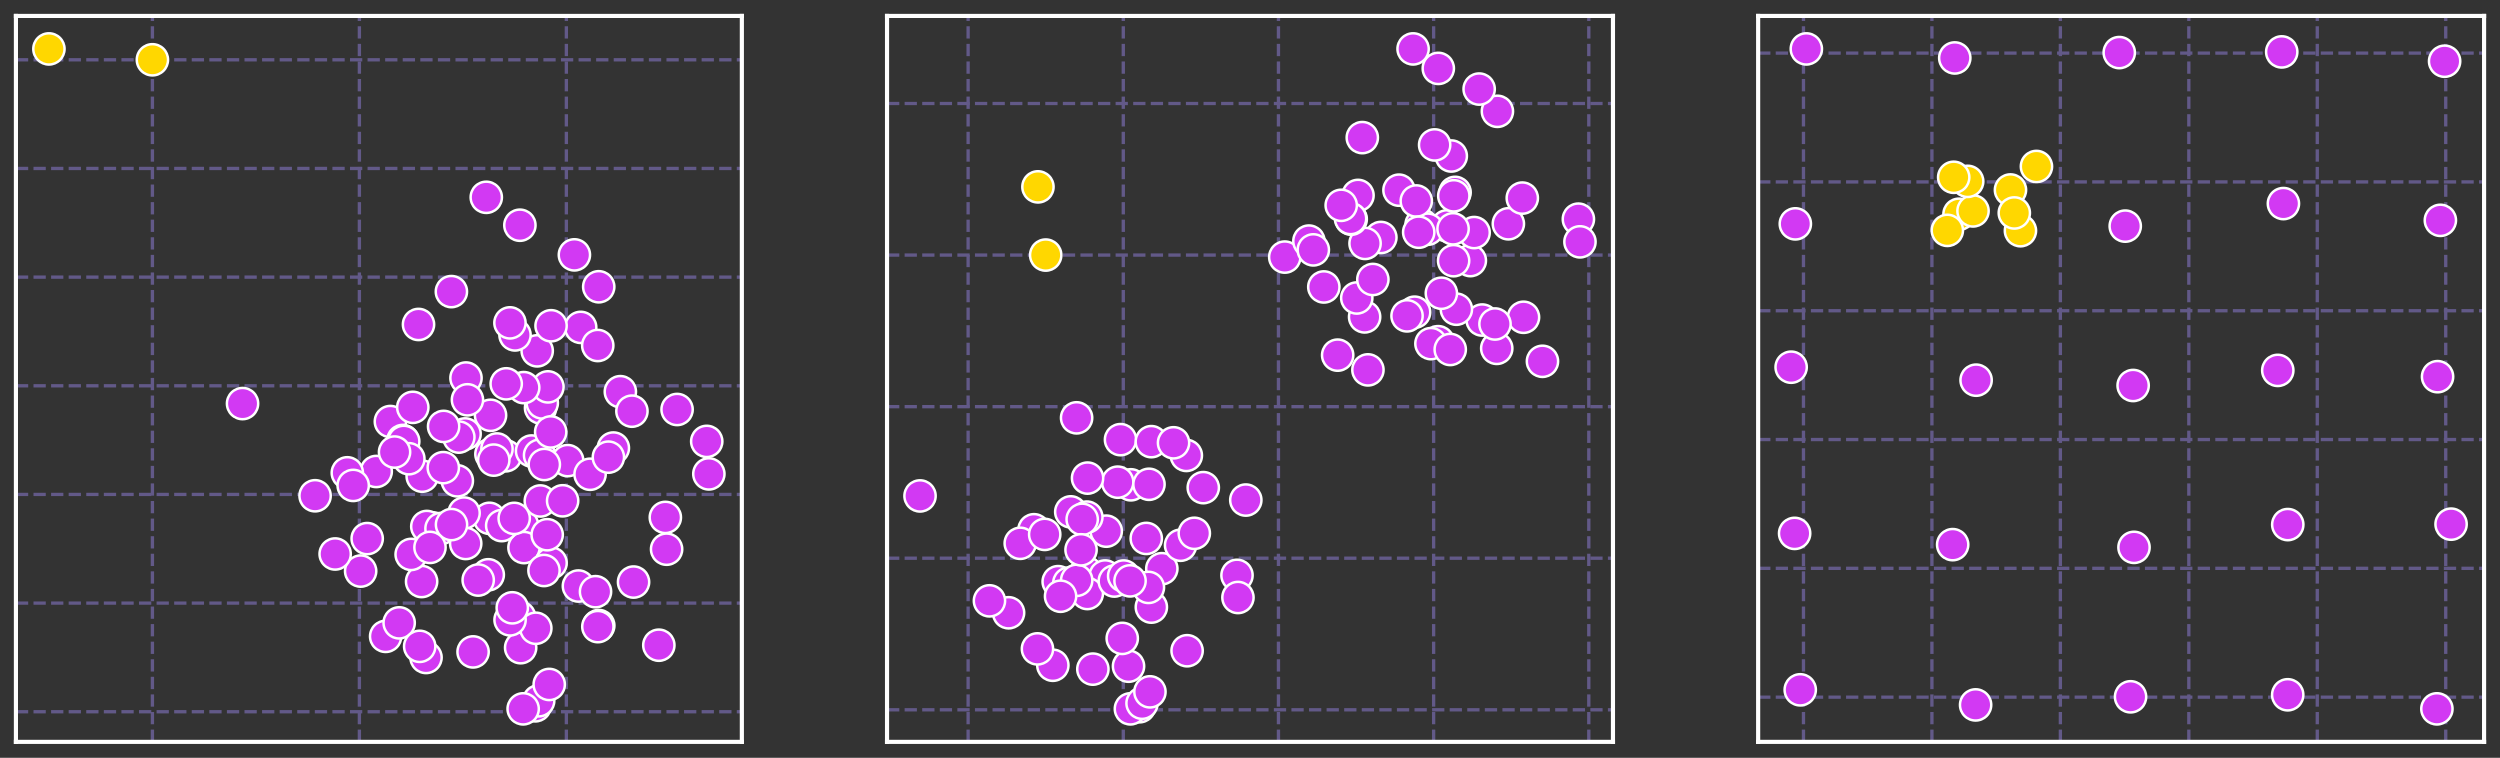 <?xml version="1.0" encoding="utf-8" standalone="no"?>
<!DOCTYPE svg PUBLIC "-//W3C//DTD SVG 1.1//EN"
  "http://www.w3.org/Graphics/SVG/1.1/DTD/svg11.dtd">
<svg xmlns:xlink="http://www.w3.org/1999/xlink" width="1130.4pt" height="342.635pt" viewBox="0 0 1130.4 342.635" xmlns="http://www.w3.org/2000/svg" version="1.1">
 <rect x="0" y="0" width="1130.4" height="342.635" fill="#333333" stroke="none"/>
 <defs>
  <style type="text/css">*{stroke-linejoin: round; stroke-linecap: butt}</style>
 </defs>
 <g id="figure_1">
  <g id="patch_1">
   <path d="M 0 342.635 
L 1130.4 342.635 
L 1130.4 0 
L 0 0 
L 0 342.635 
z
" style="fill: none"/>
  </g>
  <g id="axes_1">
   <g id="patch_2">
    <path d="M 7.2 335.435 
L 335.435 335.435 
L 335.435 7.2 
L 7.2 7.2 
L 7.2 335.435 
z
" style="fill: none"/>
   </g>
   <g id="matplotlib.axis_1">
    <g id="xtick_1">
     <g id="line2d_1">
      <path d="M 68.912 335.435 
L 68.912 7.2 
" clip-path="url(#p2fbf30e577)" style="fill: none; stroke-dasharray: 5.55,2.4; stroke-dashoffset: 0; stroke: #625988; stroke-width: 1.5"/>
     </g>
    </g>
    <g id="xtick_2">
     <g id="line2d_2">
      <path d="M 162.498 335.435 
L 162.498 7.2 
" clip-path="url(#p2fbf30e577)" style="fill: none; stroke-dasharray: 5.55,2.4; stroke-dashoffset: 0; stroke: #625988; stroke-width: 1.5"/>
     </g>
    </g>
    <g id="xtick_3">
     <g id="line2d_3">
      <path d="M 256.083 335.435 
L 256.083 7.2 
" clip-path="url(#p2fbf30e577)" style="fill: none; stroke-dasharray: 5.55,2.4; stroke-dashoffset: 0; stroke: #625988; stroke-width: 1.5"/>
     </g>
    </g>
   </g>
   <g id="matplotlib.axis_2">
    <g id="ytick_1">
     <g id="line2d_4">
      <path d="M 7.2 321.828 
L 335.435 321.828 
" clip-path="url(#p2fbf30e577)" style="fill: none; stroke-dasharray: 5.55,2.4; stroke-dashoffset: 0; stroke: #625988; stroke-width: 1.5"/>
     </g>
    </g>
    <g id="ytick_2">
     <g id="line2d_5">
      <path d="M 7.2 272.696 
L 335.435 272.696 
" clip-path="url(#p2fbf30e577)" style="fill: none; stroke-dasharray: 5.55,2.4; stroke-dashoffset: 0; stroke: #625988; stroke-width: 1.5"/>
     </g>
    </g>
    <g id="ytick_3">
     <g id="line2d_6">
      <path d="M 7.2 223.563 
L 335.435 223.563 
" clip-path="url(#p2fbf30e577)" style="fill: none; stroke-dasharray: 5.55,2.4; stroke-dashoffset: 0; stroke: #625988; stroke-width: 1.5"/>
     </g>
    </g>
    <g id="ytick_4">
     <g id="line2d_7">
      <path d="M 7.2 174.431 
L 335.435 174.431 
" clip-path="url(#p2fbf30e577)" style="fill: none; stroke-dasharray: 5.55,2.4; stroke-dashoffset: 0; stroke: #625988; stroke-width: 1.5"/>
     </g>
    </g>
    <g id="ytick_5">
     <g id="line2d_8">
      <path d="M 7.2 125.298 
L 335.435 125.298 
" clip-path="url(#p2fbf30e577)" style="fill: none; stroke-dasharray: 5.55,2.4; stroke-dashoffset: 0; stroke: #625988; stroke-width: 1.5"/>
     </g>
    </g>
    <g id="ytick_6">
     <g id="line2d_9">
      <path d="M 7.2 76.166 
L 335.435 76.166 
" clip-path="url(#p2fbf30e577)" style="fill: none; stroke-dasharray: 5.55,2.4; stroke-dashoffset: 0; stroke: #625988; stroke-width: 1.5"/>
     </g>
    </g>
    <g id="ytick_7">
     <g id="line2d_10">
      <path d="M 7.2 27.033 
L 335.435 27.033 
" clip-path="url(#p2fbf30e577)" style="fill: none; stroke-dasharray: 5.55,2.4; stroke-dashoffset: 0; stroke: #625988; stroke-width: 1.5"/>
     </g>
    </g>
   </g>
   <g id="PathCollection_1">
    <defs>
     <path id="C0_0_daa6ecd8ec" d="M 0 7.071 
C 1.875 7.071 3.674 6.326 5 5 
C 6.326 3.674 7.071 1.875 7.071 -0 
C 7.071 -1.875 6.326 -3.674 5 -5 
C 3.674 -6.326 1.875 -7.071 0 -7.071 
C -1.875 -7.071 -3.674 -6.326 -5 -5 
C -6.326 -3.674 -7.071 -1.875 -7.071 0 
C -7.071 1.875 -6.326 3.674 -5 5 
C -3.674 6.326 -1.875 7.071 0 7.071 
z
"/>
    </defs>
    <g clip-path="url(#p2fbf30e577)">
     <use xlink:href="#C0_0_daa6ecd8ec" x="244.417" y="184.448" style="fill: #d239f3; stroke: #ffffff; stroke-width: 1.131"/>
    </g>
    <g clip-path="url(#p2fbf30e577)">
     <use xlink:href="#C0_0_daa6ecd8ec" x="261.533" y="264.976" style="fill: #d239f3; stroke: #ffffff; stroke-width: 1.131"/>
    </g>
    <g clip-path="url(#p2fbf30e577)">
     <use xlink:href="#C0_0_daa6ecd8ec" x="235.416" y="292.863" style="fill: #d239f3; stroke: #ffffff; stroke-width: 1.131"/>
    </g>
    <g clip-path="url(#p2fbf30e577)">
     <use xlink:href="#C0_0_daa6ecd8ec" x="176.512" y="190.603" style="fill: #d239f3; stroke: #ffffff; stroke-width: 1.131"/>
    </g>
    <g clip-path="url(#p2fbf30e577)">
     <use xlink:href="#C0_0_daa6ecd8ec" x="221.8" y="187.781" style="fill: #d239f3; stroke: #ffffff; stroke-width: 1.131"/>
    </g>
    <g clip-path="url(#p2fbf30e577)">
     <use xlink:href="#C0_0_daa6ecd8ec" x="228.648" y="206.1" style="fill: #d239f3; stroke: #ffffff; stroke-width: 1.131"/>
    </g>
    <g clip-path="url(#p2fbf30e577)">
     <use xlink:href="#C0_0_daa6ecd8ec" x="270.722" y="129.667" style="fill: #d239f3; stroke: #ffffff; stroke-width: 1.131"/>
    </g>
    <g clip-path="url(#p2fbf30e577)">
     <use xlink:href="#C0_0_daa6ecd8ec" x="236.329" y="237.552" style="fill: #d239f3; stroke: #ffffff; stroke-width: 1.131"/>
    </g>
    <g clip-path="url(#p2fbf30e577)">
     <use xlink:href="#C0_0_daa6ecd8ec" x="174.376" y="287.739" style="fill: #d239f3; stroke: #ffffff; stroke-width: 1.131"/>
    </g>
    <g clip-path="url(#p2fbf30e577)">
     <use xlink:href="#C0_0_daa6ecd8ec" x="319.56" y="199.581" style="fill: #d239f3; stroke: #ffffff; stroke-width: 1.131"/>
    </g>
    <g clip-path="url(#p2fbf30e577)">
     <use xlink:href="#C0_0_daa6ecd8ec" x="300.837" y="233.954" style="fill: #d239f3; stroke: #ffffff; stroke-width: 1.131"/>
    </g>
    <g clip-path="url(#p2fbf30e577)">
     <use xlink:href="#C0_0_daa6ecd8ec" x="213.908" y="294.767" style="fill: #d239f3; stroke: #ffffff; stroke-width: 1.131"/>
    </g>
    <g clip-path="url(#p2fbf30e577)">
     <use xlink:href="#C0_0_daa6ecd8ec" x="306.151" y="185.155" style="fill: #d239f3; stroke: #ffffff; stroke-width: 1.131"/>
    </g>
    <g clip-path="url(#p2fbf30e577)">
     <use xlink:href="#C0_0_daa6ecd8ec" x="242.029" y="319.145" style="fill: #d239f3; stroke: #ffffff; stroke-width: 1.131"/>
    </g>
    <g clip-path="url(#p2fbf30e577)">
     <use xlink:href="#C0_0_daa6ecd8ec" x="180.488" y="281.634" style="fill: #d239f3; stroke: #ffffff; stroke-width: 1.131"/>
    </g>
    <g clip-path="url(#p2fbf30e577)">
     <use xlink:href="#C0_0_daa6ecd8ec" x="277.335" y="202.58" style="fill: #d239f3; stroke: #ffffff; stroke-width: 1.131"/>
    </g>
    <g clip-path="url(#p2fbf30e577)">
     <use xlink:href="#C0_0_daa6ecd8ec" x="236.919" y="247.598" style="fill: #d239f3; stroke: #ffffff; stroke-width: 1.131"/>
    </g>
    <g clip-path="url(#p2fbf30e577)">
     <use xlink:href="#C0_0_daa6ecd8ec" x="245.203" y="182.22" style="fill: #d239f3; stroke: #ffffff; stroke-width: 1.131"/>
    </g>
    <g clip-path="url(#p2fbf30e577)">
     <use xlink:href="#C0_0_daa6ecd8ec" x="249.178" y="254.558" style="fill: #d239f3; stroke: #ffffff; stroke-width: 1.131"/>
    </g>
    <g clip-path="url(#p2fbf30e577)">
     <use xlink:href="#C0_0_daa6ecd8ec" x="280.499" y="177.105" style="fill: #d239f3; stroke: #ffffff; stroke-width: 1.131"/>
    </g>
    <g clip-path="url(#p2fbf30e577)">
     <use xlink:href="#C0_0_daa6ecd8ec" x="242.899" y="158.638" style="fill: #d239f3; stroke: #ffffff; stroke-width: 1.131"/>
    </g>
    <g clip-path="url(#p2fbf30e577)">
     <use xlink:href="#C0_0_daa6ecd8ec" x="235.074" y="101.836" style="fill: #d239f3; stroke: #ffffff; stroke-width: 1.131"/>
    </g>
    <g clip-path="url(#p2fbf30e577)">
     <use xlink:href="#C0_0_daa6ecd8ec" x="285.732" y="185.917" style="fill: #d239f3; stroke: #ffffff; stroke-width: 1.131"/>
    </g>
    <g clip-path="url(#p2fbf30e577)">
     <use xlink:href="#C0_0_daa6ecd8ec" x="195.606" y="238.685" style="fill: #d239f3; stroke: #ffffff; stroke-width: 1.131"/>
    </g>
    <g clip-path="url(#p2fbf30e577)">
     <use xlink:href="#C0_0_daa6ecd8ec" x="221.299" y="234.365" style="fill: #d239f3; stroke: #ffffff; stroke-width: 1.131"/>
    </g>
    <g clip-path="url(#p2fbf30e577)">
     <use xlink:href="#C0_0_daa6ecd8ec" x="297.896" y="291.738" style="fill: #d239f3; stroke: #ffffff; stroke-width: 1.131"/>
    </g>
    <g clip-path="url(#p2fbf30e577)">
     <use xlink:href="#C0_0_daa6ecd8ec" x="301.41" y="248.325" style="fill: #d239f3; stroke: #ffffff; stroke-width: 1.131"/>
    </g>
    <g clip-path="url(#p2fbf30e577)">
     <use xlink:href="#C0_0_daa6ecd8ec" x="247.757" y="174.93" style="fill: #d239f3; stroke: #ffffff; stroke-width: 1.131"/>
    </g>
    <g clip-path="url(#p2fbf30e577)">
     <use xlink:href="#C0_0_daa6ecd8ec" x="240.36" y="203.93" style="fill: #d239f3; stroke: #ffffff; stroke-width: 1.131"/>
    </g>
    <g clip-path="url(#p2fbf30e577)">
     <use xlink:href="#C0_0_daa6ecd8ec" x="262.563" y="148.031" style="fill: #d239f3; stroke: #ffffff; stroke-width: 1.131"/>
    </g>
    <g clip-path="url(#p2fbf30e577)">
     <use xlink:href="#C0_0_daa6ecd8ec" x="226.845" y="237.655" style="fill: #d239f3; stroke: #ffffff; stroke-width: 1.131"/>
    </g>
    <g clip-path="url(#p2fbf30e577)">
     <use xlink:href="#C0_0_daa6ecd8ec" x="206.783" y="217.411" style="fill: #d239f3; stroke: #ffffff; stroke-width: 1.131"/>
    </g>
    <g clip-path="url(#p2fbf30e577)">
     <use xlink:href="#C0_0_daa6ecd8ec" x="234.98" y="279.018" style="fill: #d239f3; stroke: #ffffff; stroke-width: 1.131"/>
    </g>
    <g clip-path="url(#p2fbf30e577)">
     <use xlink:href="#C0_0_daa6ecd8ec" x="210.702" y="170.922" style="fill: #d239f3; stroke: #ffffff; stroke-width: 1.131"/>
    </g>
    <g clip-path="url(#p2fbf30e577)">
     <use xlink:href="#C0_0_daa6ecd8ec" x="190.633" y="262.944" style="fill: #d239f3; stroke: #ffffff; stroke-width: 1.131"/>
    </g>
    <g clip-path="url(#p2fbf30e577)">
     <use xlink:href="#C0_0_daa6ecd8ec" x="211.362" y="180.784" style="fill: #d239f3; stroke: #ffffff; stroke-width: 1.131"/>
    </g>
    <g clip-path="url(#p2fbf30e577)">
     <use xlink:href="#C0_0_daa6ecd8ec" x="192.987" y="238.054" style="fill: #d239f3; stroke: #ffffff; stroke-width: 1.131"/>
    </g>
    <g clip-path="url(#p2fbf30e577)">
     <use xlink:href="#C0_0_daa6ecd8ec" x="142.472" y="224.164" style="fill: #d239f3; stroke: #ffffff; stroke-width: 1.131"/>
    </g>
    <g clip-path="url(#p2fbf30e577)">
     <use xlink:href="#C0_0_daa6ecd8ec" x="270.745" y="282.844" style="fill: #d239f3; stroke: #ffffff; stroke-width: 1.131"/>
    </g>
    <g clip-path="url(#p2fbf30e577)">
     <use xlink:href="#C0_0_daa6ecd8ec" x="170.107" y="213.189" style="fill: #d239f3; stroke: #ffffff; stroke-width: 1.131"/>
    </g>
    <g clip-path="url(#p2fbf30e577)">
     <use xlink:href="#C0_0_daa6ecd8ec" x="199.405" y="238.96" style="fill: #d239f3; stroke: #ffffff; stroke-width: 1.131"/>
    </g>
    <g clip-path="url(#p2fbf30e577)">
     <use xlink:href="#C0_0_daa6ecd8ec" x="219.872" y="89.212" style="fill: #d239f3; stroke: #ffffff; stroke-width: 1.131"/>
    </g>
    <g clip-path="url(#p2fbf30e577)">
     <use xlink:href="#C0_0_daa6ecd8ec" x="186.648" y="184.19" style="fill: #d239f3; stroke: #ffffff; stroke-width: 1.131"/>
    </g>
    <g clip-path="url(#p2fbf30e577)">
     <use xlink:href="#C0_0_daa6ecd8ec" x="221.977" y="205.315" style="fill: #d239f3; stroke: #ffffff; stroke-width: 1.131"/>
    </g>
    <g clip-path="url(#p2fbf30e577)">
     <use xlink:href="#C0_0_daa6ecd8ec" x="249.167" y="147.294" style="fill: #d239f3; stroke: #ffffff; stroke-width: 1.131"/>
    </g>
    <g clip-path="url(#p2fbf30e577)">
     <use xlink:href="#C0_0_daa6ecd8ec" x="209.834" y="231.983" style="fill: #d239f3; stroke: #ffffff; stroke-width: 1.131"/>
    </g>
    <g clip-path="url(#p2fbf30e577)">
     <use xlink:href="#C0_0_daa6ecd8ec" x="243.977" y="205.839" style="fill: #d239f3; stroke: #ffffff; stroke-width: 1.131"/>
    </g>
    <g clip-path="url(#p2fbf30e577)">
     <use xlink:href="#C0_0_daa6ecd8ec" x="220.774" y="259.894" style="fill: #d239f3; stroke: #ffffff; stroke-width: 1.131"/>
    </g>
    <g clip-path="url(#p2fbf30e577)">
     <use xlink:href="#C0_0_daa6ecd8ec" x="270.323" y="283.337" style="fill: #d239f3; stroke: #ffffff; stroke-width: 1.131"/>
    </g>
    <g clip-path="url(#p2fbf30e577)">
     <use xlink:href="#C0_0_daa6ecd8ec" x="210.288" y="196.204" style="fill: #d239f3; stroke: #ffffff; stroke-width: 1.131"/>
    </g>
    <g clip-path="url(#p2fbf30e577)">
     <use xlink:href="#C0_0_daa6ecd8ec" x="242.274" y="284.068" style="fill: #d239f3; stroke: #ffffff; stroke-width: 1.131"/>
    </g>
    <g clip-path="url(#p2fbf30e577)">
     <use xlink:href="#C0_0_daa6ecd8ec" x="210.571" y="245.744" style="fill: #d239f3; stroke: #ffffff; stroke-width: 1.131"/>
    </g>
    <g clip-path="url(#p2fbf30e577)">
     <use xlink:href="#C0_0_daa6ecd8ec" x="232.864" y="151.445" style="fill: #d239f3; stroke: #ffffff; stroke-width: 1.131"/>
    </g>
    <g clip-path="url(#p2fbf30e577)">
     <use xlink:href="#C0_0_daa6ecd8ec" x="207.467" y="197.643" style="fill: #d239f3; stroke: #ffffff; stroke-width: 1.131"/>
    </g>
    <g clip-path="url(#p2fbf30e577)">
     <use xlink:href="#C0_0_daa6ecd8ec" x="320.516" y="214.284" style="fill: #d239f3; stroke: #ffffff; stroke-width: 1.131"/>
    </g>
    <g clip-path="url(#p2fbf30e577)">
     <use xlink:href="#C0_0_daa6ecd8ec" x="286.47" y="263.183" style="fill: #d239f3; stroke: #ffffff; stroke-width: 1.131"/>
    </g>
    <g clip-path="url(#p2fbf30e577)">
     <use xlink:href="#C0_0_daa6ecd8ec" x="248.998" y="195.308" style="fill: #d239f3; stroke: #ffffff; stroke-width: 1.131"/>
    </g>
    <g clip-path="url(#p2fbf30e577)">
     <use xlink:href="#C0_0_daa6ecd8ec" x="109.671" y="182.479" style="fill: #d239f3; stroke: #ffffff; stroke-width: 1.131"/>
    </g>
    <g clip-path="url(#p2fbf30e577)">
     <use xlink:href="#C0_0_daa6ecd8ec" x="190.898" y="215.308" style="fill: #d239f3; stroke: #ffffff; stroke-width: 1.131"/>
    </g>
    <g clip-path="url(#p2fbf30e577)">
     <use xlink:href="#C0_0_daa6ecd8ec" x="244.307" y="226.519" style="fill: #d239f3; stroke: #ffffff; stroke-width: 1.131"/>
    </g>
    <g clip-path="url(#p2fbf30e577)">
     <use xlink:href="#C0_0_daa6ecd8ec" x="245.97" y="257.959" style="fill: #d239f3; stroke: #ffffff; stroke-width: 1.131"/>
    </g>
    <g clip-path="url(#p2fbf30e577)">
     <use xlink:href="#C0_0_daa6ecd8ec" x="243.578" y="316.866" style="fill: #d239f3; stroke: #ffffff; stroke-width: 1.131"/>
    </g>
    <g clip-path="url(#p2fbf30e577)">
     <use xlink:href="#C0_0_daa6ecd8ec" x="192.632" y="297.289" style="fill: #d239f3; stroke: #ffffff; stroke-width: 1.131"/>
    </g>
    <g clip-path="url(#p2fbf30e577)">
     <use xlink:href="#C0_0_daa6ecd8ec" x="224.709" y="203.009" style="fill: #d239f3; stroke: #ffffff; stroke-width: 1.131"/>
    </g>
    <g clip-path="url(#p2fbf30e577)">
     <use xlink:href="#C0_0_daa6ecd8ec" x="232.495" y="234.387" style="fill: #d239f3; stroke: #ffffff; stroke-width: 1.131"/>
    </g>
    <g clip-path="url(#p2fbf30e577)">
     <use xlink:href="#C0_0_daa6ecd8ec" x="189.234" y="146.709" style="fill: #d239f3; stroke: #ffffff; stroke-width: 1.131"/>
    </g>
    <g clip-path="url(#p2fbf30e577)">
     <use xlink:href="#C0_0_daa6ecd8ec" x="157.038" y="213.79" style="fill: #d239f3; stroke: #ffffff; stroke-width: 1.131"/>
    </g>
    <g clip-path="url(#p2fbf30e577)">
     <use xlink:href="#C0_0_daa6ecd8ec" x="163.072" y="258.229" style="fill: #d239f3; stroke: #ffffff; stroke-width: 1.131"/>
    </g>
    <g clip-path="url(#p2fbf30e577)">
     <use xlink:href="#C0_0_daa6ecd8ec" x="259.717" y="115.239" style="fill: #d239f3; stroke: #ffffff; stroke-width: 1.131"/>
    </g>
    <g clip-path="url(#p2fbf30e577)">
     <use xlink:href="#C0_0_daa6ecd8ec" x="256.679" y="208.27" style="fill: #d239f3; stroke: #ffffff; stroke-width: 1.131"/>
    </g>
    <g clip-path="url(#p2fbf30e577)">
     <use xlink:href="#C0_0_daa6ecd8ec" x="230.632" y="280.281" style="fill: #d239f3; stroke: #ffffff; stroke-width: 1.131"/>
    </g>
    <g clip-path="url(#p2fbf30e577)">
     <use xlink:href="#C0_0_daa6ecd8ec" x="182.146" y="199.156" style="fill: #d239f3; stroke: #ffffff; stroke-width: 1.131"/>
    </g>
    <g clip-path="url(#p2fbf30e577)">
     <use xlink:href="#C0_0_daa6ecd8ec" x="216.22" y="262.279" style="fill: #d239f3; stroke: #ffffff; stroke-width: 1.131"/>
    </g>
    <g clip-path="url(#p2fbf30e577)">
     <use xlink:href="#C0_0_daa6ecd8ec" x="185.906" y="250.685" style="fill: #d239f3; stroke: #ffffff; stroke-width: 1.131"/>
    </g>
    <g clip-path="url(#p2fbf30e577)">
     <use xlink:href="#C0_0_daa6ecd8ec" x="270.276" y="156.226" style="fill: #d239f3; stroke: #ffffff; stroke-width: 1.131"/>
    </g>
    <g clip-path="url(#p2fbf30e577)">
     <use xlink:href="#C0_0_daa6ecd8ec" x="182.548" y="199.592" style="fill: #d239f3; stroke: #ffffff; stroke-width: 1.131"/>
    </g>
    <g clip-path="url(#p2fbf30e577)">
     <use xlink:href="#C0_0_daa6ecd8ec" x="204.101" y="131.854" style="fill: #d239f3; stroke: #ffffff; stroke-width: 1.131"/>
    </g>
    <g clip-path="url(#p2fbf30e577)">
     <use xlink:href="#C0_0_daa6ecd8ec" x="200.436" y="211.45" style="fill: #d239f3; stroke: #ffffff; stroke-width: 1.131"/>
    </g>
    <g clip-path="url(#p2fbf30e577)">
     <use xlink:href="#C0_0_daa6ecd8ec" x="204.151" y="237.193" style="fill: #d239f3; stroke: #ffffff; stroke-width: 1.131"/>
    </g>
    <g clip-path="url(#p2fbf30e577)">
     <use xlink:href="#C0_0_daa6ecd8ec" x="231.624" y="274.829" style="fill: #d239f3; stroke: #ffffff; stroke-width: 1.131"/>
    </g>
    <g clip-path="url(#p2fbf30e577)">
     <use xlink:href="#C0_0_daa6ecd8ec" x="184.863" y="207.421" style="fill: #d239f3; stroke: #ffffff; stroke-width: 1.131"/>
    </g>
    <g clip-path="url(#p2fbf30e577)">
     <use xlink:href="#C0_0_daa6ecd8ec" x="159.696" y="219.493" style="fill: #d239f3; stroke: #ffffff; stroke-width: 1.131"/>
    </g>
    <g clip-path="url(#p2fbf30e577)">
     <use xlink:href="#C0_0_daa6ecd8ec" x="266.811" y="214.441" style="fill: #d239f3; stroke: #ffffff; stroke-width: 1.131"/>
    </g>
    <g clip-path="url(#p2fbf30e577)">
     <use xlink:href="#C0_0_daa6ecd8ec" x="236.799" y="175.269" style="fill: #d239f3; stroke: #ffffff; stroke-width: 1.131"/>
    </g>
    <g clip-path="url(#p2fbf30e577)">
     <use xlink:href="#C0_0_daa6ecd8ec" x="230.58" y="145.986" style="fill: #d239f3; stroke: #ffffff; stroke-width: 1.131"/>
    </g>
    <g clip-path="url(#p2fbf30e577)">
     <use xlink:href="#C0_0_daa6ecd8ec" x="223.255" y="208.045" style="fill: #d239f3; stroke: #ffffff; stroke-width: 1.131"/>
    </g>
    <g clip-path="url(#p2fbf30e577)">
     <use xlink:href="#C0_0_daa6ecd8ec" x="151.543" y="250.488" style="fill: #d239f3; stroke: #ffffff; stroke-width: 1.131"/>
    </g>
    <g clip-path="url(#p2fbf30e577)">
     <use xlink:href="#C0_0_daa6ecd8ec" x="269.27" y="267.542" style="fill: #d239f3; stroke: #ffffff; stroke-width: 1.131"/>
    </g>
    <g clip-path="url(#p2fbf30e577)">
     <use xlink:href="#C0_0_daa6ecd8ec" x="178.398" y="204.402" style="fill: #d239f3; stroke: #ffffff; stroke-width: 1.131"/>
    </g>
    <g clip-path="url(#p2fbf30e577)">
     <use xlink:href="#C0_0_daa6ecd8ec" x="248.335" y="309.484" style="fill: #d239f3; stroke: #ffffff; stroke-width: 1.131"/>
    </g>
    <g clip-path="url(#p2fbf30e577)">
     <use xlink:href="#C0_0_daa6ecd8ec" x="247.421" y="241.781" style="fill: #d239f3; stroke: #ffffff; stroke-width: 1.131"/>
    </g>
    <g clip-path="url(#p2fbf30e577)">
     <use xlink:href="#C0_0_daa6ecd8ec" x="166.027" y="243.529" style="fill: #d239f3; stroke: #ffffff; stroke-width: 1.131"/>
    </g>
    <g clip-path="url(#p2fbf30e577)">
     <use xlink:href="#C0_0_daa6ecd8ec" x="200.581" y="192.808" style="fill: #d239f3; stroke: #ffffff; stroke-width: 1.131"/>
    </g>
    <g clip-path="url(#p2fbf30e577)">
     <use xlink:href="#C0_0_daa6ecd8ec" x="194.425" y="247.514" style="fill: #d239f3; stroke: #ffffff; stroke-width: 1.131"/>
    </g>
    <g clip-path="url(#p2fbf30e577)">
     <use xlink:href="#C0_0_daa6ecd8ec" x="254.4" y="226.439" style="fill: #d239f3; stroke: #ffffff; stroke-width: 1.131"/>
    </g>
    <g clip-path="url(#p2fbf30e577)">
     <use xlink:href="#C0_0_daa6ecd8ec" x="236.55" y="320.516" style="fill: #d239f3; stroke: #ffffff; stroke-width: 1.131"/>
    </g>
    <g clip-path="url(#p2fbf30e577)">
     <use xlink:href="#C0_0_daa6ecd8ec" x="246.112" y="210.035" style="fill: #d239f3; stroke: #ffffff; stroke-width: 1.131"/>
    </g>
    <g clip-path="url(#p2fbf30e577)">
     <use xlink:href="#C0_0_daa6ecd8ec" x="275.09" y="206.709" style="fill: #d239f3; stroke: #ffffff; stroke-width: 1.131"/>
    </g>
    <g clip-path="url(#p2fbf30e577)">
     <use xlink:href="#C0_0_daa6ecd8ec" x="189.767" y="292.251" style="fill: #d239f3; stroke: #ffffff; stroke-width: 1.131"/>
    </g>
    <g clip-path="url(#p2fbf30e577)">
     <use xlink:href="#C0_0_daa6ecd8ec" x="228.886" y="173.555" style="fill: #d239f3; stroke: #ffffff; stroke-width: 1.131"/>
    </g>
    <g clip-path="url(#p2fbf30e577)">
     <use xlink:href="#C0_0_daa6ecd8ec" x="68.912" y="27.033" style="fill: #ffd700; stroke: #ffffff; stroke-width: 1.131"/>
    </g>
    <g clip-path="url(#p2fbf30e577)">
     <use xlink:href="#C0_0_daa6ecd8ec" x="22.12" y="22.12" style="fill: #ffd700; stroke: #ffffff; stroke-width: 1.131"/>
    </g>
   </g>
   <g id="patch_3">
    <path d="M 7.2 335.435 
L 7.2 7.2 
" style="fill: none; stroke: #ffffff; stroke-width: 1.875; stroke-linejoin: miter; stroke-linecap: square"/>
   </g>
   <g id="patch_4">
    <path d="M 335.435 335.435 
L 335.435 7.2 
" style="fill: none; stroke: #ffffff; stroke-width: 1.875; stroke-linejoin: miter; stroke-linecap: square"/>
   </g>
   <g id="patch_5">
    <path d="M 7.2 335.435 
L 335.435 335.435 
" style="fill: none; stroke: #ffffff; stroke-width: 1.875; stroke-linejoin: miter; stroke-linecap: square"/>
   </g>
   <g id="patch_6">
    <path d="M 7.2 7.2 
L 335.435 7.2 
" style="fill: none; stroke: #ffffff; stroke-width: 1.875; stroke-linejoin: miter; stroke-linecap: square"/>
   </g>
  </g>
  <g id="axes_2">
   <g id="patch_7">
    <path d="M 401.082 335.435 
L 729.318 335.435 
L 729.318 7.2 
L 401.082 7.2 
L 401.082 335.435 
z
" style="fill: none"/>
   </g>
   <g id="matplotlib.axis_3">
    <g id="xtick_4">
     <g id="line2d_11">
      <path d="M 437.743 335.435 
L 437.743 7.2 
" clip-path="url(#p8fb6a21b14)" style="fill: none; stroke-dasharray: 5.55,2.4; stroke-dashoffset: 0; stroke: #625988; stroke-width: 1.5"/>
     </g>
    </g>
    <g id="xtick_5">
     <g id="line2d_12">
      <path d="M 507.905 335.435 
L 507.905 7.2 
" clip-path="url(#p8fb6a21b14)" style="fill: none; stroke-dasharray: 5.55,2.4; stroke-dashoffset: 0; stroke: #625988; stroke-width: 1.5"/>
     </g>
    </g>
    <g id="xtick_6">
     <g id="line2d_13">
      <path d="M 578.067 335.435 
L 578.067 7.2 
" clip-path="url(#p8fb6a21b14)" style="fill: none; stroke-dasharray: 5.55,2.4; stroke-dashoffset: 0; stroke: #625988; stroke-width: 1.5"/>
     </g>
    </g>
    <g id="xtick_7">
     <g id="line2d_14">
      <path d="M 648.229 335.435 
L 648.229 7.2 
" clip-path="url(#p8fb6a21b14)" style="fill: none; stroke-dasharray: 5.55,2.4; stroke-dashoffset: 0; stroke: #625988; stroke-width: 1.5"/>
     </g>
    </g>
    <g id="xtick_8">
     <g id="line2d_15">
      <path d="M 718.391 335.435 
L 718.391 7.2 
" clip-path="url(#p8fb6a21b14)" style="fill: none; stroke-dasharray: 5.55,2.4; stroke-dashoffset: 0; stroke: #625988; stroke-width: 1.5"/>
     </g>
    </g>
   </g>
   <g id="matplotlib.axis_4">
    <g id="ytick_8">
     <g id="line2d_16">
      <path d="M 401.082 320.941 
L 729.318 320.941 
" clip-path="url(#p8fb6a21b14)" style="fill: none; stroke-dasharray: 5.55,2.4; stroke-dashoffset: 0; stroke: #625988; stroke-width: 1.5"/>
     </g>
    </g>
    <g id="ytick_9">
     <g id="line2d_17">
      <path d="M 401.082 252.406 
L 729.318 252.406 
" clip-path="url(#p8fb6a21b14)" style="fill: none; stroke-dasharray: 5.55,2.4; stroke-dashoffset: 0; stroke: #625988; stroke-width: 1.5"/>
     </g>
    </g>
    <g id="ytick_10">
     <g id="line2d_18">
      <path d="M 401.082 183.87 
L 729.318 183.87 
" clip-path="url(#p8fb6a21b14)" style="fill: none; stroke-dasharray: 5.55,2.4; stroke-dashoffset: 0; stroke: #625988; stroke-width: 1.5"/>
     </g>
    </g>
    <g id="ytick_11">
     <g id="line2d_19">
      <path d="M 401.082 115.334 
L 729.318 115.334 
" clip-path="url(#p8fb6a21b14)" style="fill: none; stroke-dasharray: 5.55,2.4; stroke-dashoffset: 0; stroke: #625988; stroke-width: 1.5"/>
     </g>
    </g>
    <g id="ytick_12">
     <g id="line2d_20">
      <path d="M 401.082 46.798 
L 729.318 46.798 
" clip-path="url(#p8fb6a21b14)" style="fill: none; stroke-dasharray: 5.55,2.4; stroke-dashoffset: 0; stroke: #625988; stroke-width: 1.5"/>
     </g>
    </g>
   </g>
   <g id="PathCollection_2">
    <defs>
     <path id="C1_0_0e2a8e32e3" d="M 0 7.071 
C 1.875 7.071 3.674 6.326 5 5 
C 6.326 3.674 7.071 1.875 7.071 -0 
C 7.071 -1.875 6.326 -3.674 5 -5 
C 3.674 -6.326 1.875 -7.071 0 -7.071 
C -1.875 -7.071 -3.674 -6.326 -5 -5 
C -6.326 -3.674 -7.071 -1.875 -7.071 0 
C -7.071 1.875 -6.326 3.674 -5 5 
C -3.674 6.326 -1.875 7.071 0 7.071 
z
"/>
    </defs>
    <g clip-path="url(#p8fb6a21b14)">
     <use xlink:href="#C1_0_0e2a8e32e3" x="664.83" y="117.83" style="fill: #d239f3; stroke: #ffffff; stroke-width: 1.131"/>
    </g>
    <g clip-path="url(#p8fb6a21b14)">
     <use xlink:href="#C1_0_0e2a8e32e3" x="478.465" y="263.002" style="fill: #d239f3; stroke: #ffffff; stroke-width: 1.131"/>
    </g>
    <g clip-path="url(#p8fb6a21b14)">
     <use xlink:href="#C1_0_0e2a8e32e3" x="580.917" y="116.243" style="fill: #d239f3; stroke: #ffffff; stroke-width: 1.131"/>
    </g>
    <g clip-path="url(#p8fb6a21b14)">
     <use xlink:href="#C1_0_0e2a8e32e3" x="491.095" y="258.768" style="fill: #d239f3; stroke: #ffffff; stroke-width: 1.131"/>
    </g>
    <g clip-path="url(#p8fb6a21b14)">
     <use xlink:href="#C1_0_0e2a8e32e3" x="614.036" y="88.362" style="fill: #d239f3; stroke: #ffffff; stroke-width: 1.131"/>
    </g>
    <g clip-path="url(#p8fb6a21b14)">
     <use xlink:href="#C1_0_0e2a8e32e3" x="536.761" y="294.241" style="fill: #d239f3; stroke: #ffffff; stroke-width: 1.131"/>
    </g>
    <g clip-path="url(#p8fb6a21b14)">
     <use xlink:href="#C1_0_0e2a8e32e3" x="657.264" y="117.885" style="fill: #d239f3; stroke: #ffffff; stroke-width: 1.131"/>
    </g>
    <g clip-path="url(#p8fb6a21b14)">
     <use xlink:href="#C1_0_0e2a8e32e3" x="624.373" y="107.375" style="fill: #d239f3; stroke: #ffffff; stroke-width: 1.131"/>
    </g>
    <g clip-path="url(#p8fb6a21b14)">
     <use xlink:href="#C1_0_0e2a8e32e3" x="559.321" y="260.143" style="fill: #d239f3; stroke: #ffffff; stroke-width: 1.131"/>
    </g>
    <g clip-path="url(#p8fb6a21b14)">
     <use xlink:href="#C1_0_0e2a8e32e3" x="476.051" y="300.802" style="fill: #d239f3; stroke: #ffffff; stroke-width: 1.131"/>
    </g>
    <g clip-path="url(#p8fb6a21b14)">
     <use xlink:href="#C1_0_0e2a8e32e3" x="499.691" y="260.429" style="fill: #d239f3; stroke: #ffffff; stroke-width: 1.131"/>
    </g>
    <g clip-path="url(#p8fb6a21b14)">
     <use xlink:href="#C1_0_0e2a8e32e3" x="657.935" y="86.988" style="fill: #d239f3; stroke: #ffffff; stroke-width: 1.131"/>
    </g>
    <g clip-path="url(#p8fb6a21b14)">
     <use xlink:href="#C1_0_0e2a8e32e3" x="483.277" y="263.634" style="fill: #d239f3; stroke: #ffffff; stroke-width: 1.131"/>
    </g>
    <g clip-path="url(#p8fb6a21b14)">
     <use xlink:href="#C1_0_0e2a8e32e3" x="617.222" y="110.066" style="fill: #d239f3; stroke: #ffffff; stroke-width: 1.131"/>
    </g>
    <g clip-path="url(#p8fb6a21b14)">
     <use xlink:href="#C1_0_0e2a8e32e3" x="639.62" y="141.163" style="fill: #d239f3; stroke: #ffffff; stroke-width: 1.131"/>
    </g>
    <g clip-path="url(#p8fb6a21b14)">
     <use xlink:href="#C1_0_0e2a8e32e3" x="682.025" y="101.189" style="fill: #d239f3; stroke: #ffffff; stroke-width: 1.131"/>
    </g>
    <g clip-path="url(#p8fb6a21b14)">
     <use xlink:href="#C1_0_0e2a8e32e3" x="484.158" y="231.445" style="fill: #d239f3; stroke: #ffffff; stroke-width: 1.131"/>
    </g>
    <g clip-path="url(#p8fb6a21b14)">
     <use xlink:href="#C1_0_0e2a8e32e3" x="676.768" y="157.513" style="fill: #d239f3; stroke: #ffffff; stroke-width: 1.131"/>
    </g>
    <g clip-path="url(#p8fb6a21b14)">
     <use xlink:href="#C1_0_0e2a8e32e3" x="617.024" y="143.29" style="fill: #d239f3; stroke: #ffffff; stroke-width: 1.131"/>
    </g>
    <g clip-path="url(#p8fb6a21b14)">
     <use xlink:href="#C1_0_0e2a8e32e3" x="642.571" y="101.488" style="fill: #d239f3; stroke: #ffffff; stroke-width: 1.131"/>
    </g>
    <g clip-path="url(#p8fb6a21b14)">
     <use xlink:href="#C1_0_0e2a8e32e3" x="500.199" y="240.168" style="fill: #d239f3; stroke: #ffffff; stroke-width: 1.131"/>
    </g>
    <g clip-path="url(#p8fb6a21b14)">
     <use xlink:href="#C1_0_0e2a8e32e3" x="615.975" y="62.221" style="fill: #d239f3; stroke: #ffffff; stroke-width: 1.131"/>
    </g>
    <g clip-path="url(#p8fb6a21b14)">
     <use xlink:href="#C1_0_0e2a8e32e3" x="650.271" y="154.501" style="fill: #d239f3; stroke: #ffffff; stroke-width: 1.131"/>
    </g>
    <g clip-path="url(#p8fb6a21b14)">
     <use xlink:href="#C1_0_0e2a8e32e3" x="613.48" y="134.74" style="fill: #d239f3; stroke: #ffffff; stroke-width: 1.131"/>
    </g>
    <g clip-path="url(#p8fb6a21b14)">
     <use xlink:href="#C1_0_0e2a8e32e3" x="677.067" y="50.335" style="fill: #d239f3; stroke: #ffffff; stroke-width: 1.131"/>
    </g>
    <g clip-path="url(#p8fb6a21b14)">
     <use xlink:href="#C1_0_0e2a8e32e3" x="525.33" y="257.144" style="fill: #d239f3; stroke: #ffffff; stroke-width: 1.131"/>
    </g>
    <g clip-path="url(#p8fb6a21b14)">
     <use xlink:href="#C1_0_0e2a8e32e3" x="511.311" y="219.212" style="fill: #d239f3; stroke: #ffffff; stroke-width: 1.131"/>
    </g>
    <g clip-path="url(#p8fb6a21b14)">
     <use xlink:href="#C1_0_0e2a8e32e3" x="510.274" y="301.229" style="fill: #d239f3; stroke: #ffffff; stroke-width: 1.131"/>
    </g>
    <g clip-path="url(#p8fb6a21b14)">
     <use xlink:href="#C1_0_0e2a8e32e3" x="632.565" y="85.987" style="fill: #d239f3; stroke: #ffffff; stroke-width: 1.131"/>
    </g>
    <g clip-path="url(#p8fb6a21b14)">
     <use xlink:href="#C1_0_0e2a8e32e3" x="456.037" y="277.073" style="fill: #d239f3; stroke: #ffffff; stroke-width: 1.131"/>
    </g>
    <g clip-path="url(#p8fb6a21b14)">
     <use xlink:href="#C1_0_0e2a8e32e3" x="610.962" y="99.105" style="fill: #d239f3; stroke: #ffffff; stroke-width: 1.131"/>
    </g>
    <g clip-path="url(#p8fb6a21b14)">
     <use xlink:href="#C1_0_0e2a8e32e3" x="533.811" y="246.533" style="fill: #d239f3; stroke: #ffffff; stroke-width: 1.131"/>
    </g>
    <g clip-path="url(#p8fb6a21b14)">
     <use xlink:href="#C1_0_0e2a8e32e3" x="505.379" y="218.017" style="fill: #d239f3; stroke: #ffffff; stroke-width: 1.131"/>
    </g>
    <g clip-path="url(#p8fb6a21b14)">
     <use xlink:href="#C1_0_0e2a8e32e3" x="670.178" y="144.707" style="fill: #d239f3; stroke: #ffffff; stroke-width: 1.131"/>
    </g>
    <g clip-path="url(#p8fb6a21b14)">
     <use xlink:href="#C1_0_0e2a8e32e3" x="544.074" y="220.493" style="fill: #d239f3; stroke: #ffffff; stroke-width: 1.131"/>
    </g>
    <g clip-path="url(#p8fb6a21b14)">
     <use xlink:href="#C1_0_0e2a8e32e3" x="416.002" y="224.241" style="fill: #d239f3; stroke: #ffffff; stroke-width: 1.131"/>
    </g>
    <g clip-path="url(#p8fb6a21b14)">
     <use xlink:href="#C1_0_0e2a8e32e3" x="654.304" y="102.13" style="fill: #d239f3; stroke: #ffffff; stroke-width: 1.131"/>
    </g>
    <g clip-path="url(#p8fb6a21b14)">
     <use xlink:href="#C1_0_0e2a8e32e3" x="515.232" y="319.559" style="fill: #d239f3; stroke: #ffffff; stroke-width: 1.131"/>
    </g>
    <g clip-path="url(#p8fb6a21b14)">
     <use xlink:href="#C1_0_0e2a8e32e3" x="656.208" y="70.541" style="fill: #d239f3; stroke: #ffffff; stroke-width: 1.131"/>
    </g>
    <g clip-path="url(#p8fb6a21b14)">
     <use xlink:href="#C1_0_0e2a8e32e3" x="645.524" y="103.644" style="fill: #d239f3; stroke: #ffffff; stroke-width: 1.131"/>
    </g>
    <g clip-path="url(#p8fb6a21b14)">
     <use xlink:href="#C1_0_0e2a8e32e3" x="658.51" y="139.814" style="fill: #d239f3; stroke: #ffffff; stroke-width: 1.131"/>
    </g>
    <g clip-path="url(#p8fb6a21b14)">
     <use xlink:href="#C1_0_0e2a8e32e3" x="511.124" y="320.516" style="fill: #d239f3; stroke: #ffffff; stroke-width: 1.131"/>
    </g>
    <g clip-path="url(#p8fb6a21b14)">
     <use xlink:href="#C1_0_0e2a8e32e3" x="520.592" y="274.513" style="fill: #d239f3; stroke: #ffffff; stroke-width: 1.131"/>
    </g>
    <g clip-path="url(#p8fb6a21b14)">
     <use xlink:href="#C1_0_0e2a8e32e3" x="519.526" y="218.976" style="fill: #d239f3; stroke: #ffffff; stroke-width: 1.131"/>
    </g>
    <g clip-path="url(#p8fb6a21b14)">
     <use xlink:href="#C1_0_0e2a8e32e3" x="657.346" y="88.543" style="fill: #d239f3; stroke: #ffffff; stroke-width: 1.131"/>
    </g>
    <g clip-path="url(#p8fb6a21b14)">
     <use xlink:href="#C1_0_0e2a8e32e3" x="688.873" y="143.457" style="fill: #d239f3; stroke: #ffffff; stroke-width: 1.131"/>
    </g>
    <g clip-path="url(#p8fb6a21b14)">
     <use xlink:href="#C1_0_0e2a8e32e3" x="647.011" y="155.382" style="fill: #d239f3; stroke: #ffffff; stroke-width: 1.131"/>
    </g>
    <g clip-path="url(#p8fb6a21b14)">
     <use xlink:href="#C1_0_0e2a8e32e3" x="563.305" y="226.107" style="fill: #d239f3; stroke: #ffffff; stroke-width: 1.131"/>
    </g>
    <g clip-path="url(#p8fb6a21b14)">
     <use xlink:href="#C1_0_0e2a8e32e3" x="640.389" y="90.867" style="fill: #d239f3; stroke: #ffffff; stroke-width: 1.131"/>
    </g>
    <g clip-path="url(#p8fb6a21b14)">
     <use xlink:href="#C1_0_0e2a8e32e3" x="491.436" y="233.813" style="fill: #d239f3; stroke: #ffffff; stroke-width: 1.131"/>
    </g>
    <g clip-path="url(#p8fb6a21b14)">
     <use xlink:href="#C1_0_0e2a8e32e3" x="675.979" y="146.497" style="fill: #d239f3; stroke: #ffffff; stroke-width: 1.131"/>
    </g>
    <g clip-path="url(#p8fb6a21b14)">
     <use xlink:href="#C1_0_0e2a8e32e3" x="540.018" y="241.14" style="fill: #d239f3; stroke: #ffffff; stroke-width: 1.131"/>
    </g>
    <g clip-path="url(#p8fb6a21b14)">
     <use xlink:href="#C1_0_0e2a8e32e3" x="713.682" y="99.097" style="fill: #d239f3; stroke: #ffffff; stroke-width: 1.131"/>
    </g>
    <g clip-path="url(#p8fb6a21b14)">
     <use xlink:href="#C1_0_0e2a8e32e3" x="655.739" y="158.023" style="fill: #d239f3; stroke: #ffffff; stroke-width: 1.131"/>
    </g>
    <g clip-path="url(#p8fb6a21b14)">
     <use xlink:href="#C1_0_0e2a8e32e3" x="506.648" y="198.789" style="fill: #d239f3; stroke: #ffffff; stroke-width: 1.131"/>
    </g>
    <g clip-path="url(#p8fb6a21b14)">
     <use xlink:href="#C1_0_0e2a8e32e3" x="618.522" y="167.245" style="fill: #d239f3; stroke: #ffffff; stroke-width: 1.131"/>
    </g>
    <g clip-path="url(#p8fb6a21b14)">
     <use xlink:href="#C1_0_0e2a8e32e3" x="714.398" y="109.352" style="fill: #d239f3; stroke: #ffffff; stroke-width: 1.131"/>
    </g>
    <g clip-path="url(#p8fb6a21b14)">
     <use xlink:href="#C1_0_0e2a8e32e3" x="666.539" y="105.157" style="fill: #d239f3; stroke: #ffffff; stroke-width: 1.131"/>
    </g>
    <g clip-path="url(#p8fb6a21b14)">
     <use xlink:href="#C1_0_0e2a8e32e3" x="491.648" y="268.365" style="fill: #d239f3; stroke: #ffffff; stroke-width: 1.131"/>
    </g>
    <g clip-path="url(#p8fb6a21b14)">
     <use xlink:href="#C1_0_0e2a8e32e3" x="610.661" y="98.801" style="fill: #d239f3; stroke: #ffffff; stroke-width: 1.131"/>
    </g>
    <g clip-path="url(#p8fb6a21b14)">
     <use xlink:href="#C1_0_0e2a8e32e3" x="636.206" y="142.827" style="fill: #d239f3; stroke: #ffffff; stroke-width: 1.131"/>
    </g>
    <g clip-path="url(#p8fb6a21b14)">
     <use xlink:href="#C1_0_0e2a8e32e3" x="518.293" y="243.46" style="fill: #d239f3; stroke: #ffffff; stroke-width: 1.131"/>
    </g>
    <g clip-path="url(#p8fb6a21b14)">
     <use xlink:href="#C1_0_0e2a8e32e3" x="604.835" y="160.583" style="fill: #d239f3; stroke: #ffffff; stroke-width: 1.131"/>
    </g>
    <g clip-path="url(#p8fb6a21b14)">
     <use xlink:href="#C1_0_0e2a8e32e3" x="606.437" y="92.836" style="fill: #d239f3; stroke: #ffffff; stroke-width: 1.131"/>
    </g>
    <g clip-path="url(#p8fb6a21b14)">
     <use xlink:href="#C1_0_0e2a8e32e3" x="620.752" y="126.371" style="fill: #d239f3; stroke: #ffffff; stroke-width: 1.131"/>
    </g>
    <g clip-path="url(#p8fb6a21b14)">
     <use xlink:href="#C1_0_0e2a8e32e3" x="503.848" y="262.724" style="fill: #d239f3; stroke: #ffffff; stroke-width: 1.131"/>
    </g>
    <g clip-path="url(#p8fb6a21b14)">
     <use xlink:href="#C1_0_0e2a8e32e3" x="697.44" y="163.373" style="fill: #d239f3; stroke: #ffffff; stroke-width: 1.131"/>
    </g>
    <g clip-path="url(#p8fb6a21b14)">
     <use xlink:href="#C1_0_0e2a8e32e3" x="591.837" y="109.007" style="fill: #d239f3; stroke: #ffffff; stroke-width: 1.131"/>
    </g>
    <g clip-path="url(#p8fb6a21b14)">
     <use xlink:href="#C1_0_0e2a8e32e3" x="641.481" y="105.001" style="fill: #d239f3; stroke: #ffffff; stroke-width: 1.131"/>
    </g>
    <g clip-path="url(#p8fb6a21b14)">
     <use xlink:href="#C1_0_0e2a8e32e3" x="648.685" y="65.525" style="fill: #d239f3; stroke: #ffffff; stroke-width: 1.131"/>
    </g>
    <g clip-path="url(#p8fb6a21b14)">
     <use xlink:href="#C1_0_0e2a8e32e3" x="598.576" y="129.749" style="fill: #d239f3; stroke: #ffffff; stroke-width: 1.131"/>
    </g>
    <g clip-path="url(#p8fb6a21b14)">
     <use xlink:href="#C1_0_0e2a8e32e3" x="668.816" y="40.272" style="fill: #d239f3; stroke: #ffffff; stroke-width: 1.131"/>
    </g>
    <g clip-path="url(#p8fb6a21b14)">
     <use xlink:href="#C1_0_0e2a8e32e3" x="469.094" y="293.397" style="fill: #d239f3; stroke: #ffffff; stroke-width: 1.131"/>
    </g>
    <g clip-path="url(#p8fb6a21b14)">
     <use xlink:href="#C1_0_0e2a8e32e3" x="593.83" y="112.985" style="fill: #d239f3; stroke: #ffffff; stroke-width: 1.131"/>
    </g>
    <g clip-path="url(#p8fb6a21b14)">
     <use xlink:href="#C1_0_0e2a8e32e3" x="486.834" y="262.401" style="fill: #d239f3; stroke: #ffffff; stroke-width: 1.131"/>
    </g>
    <g clip-path="url(#p8fb6a21b14)">
     <use xlink:href="#C1_0_0e2a8e32e3" x="657.016" y="103.462" style="fill: #d239f3; stroke: #ffffff; stroke-width: 1.131"/>
    </g>
    <g clip-path="url(#p8fb6a21b14)">
     <use xlink:href="#C1_0_0e2a8e32e3" x="467.527" y="239.531" style="fill: #d239f3; stroke: #ffffff; stroke-width: 1.131"/>
    </g>
    <g clip-path="url(#p8fb6a21b14)">
     <use xlink:href="#C1_0_0e2a8e32e3" x="486.797" y="188.932" style="fill: #d239f3; stroke: #ffffff; stroke-width: 1.131"/>
    </g>
    <g clip-path="url(#p8fb6a21b14)">
     <use xlink:href="#C1_0_0e2a8e32e3" x="447.393" y="271.674" style="fill: #d239f3; stroke: #ffffff; stroke-width: 1.131"/>
    </g>
    <g clip-path="url(#p8fb6a21b14)">
     <use xlink:href="#C1_0_0e2a8e32e3" x="651.725" y="132.587" style="fill: #d239f3; stroke: #ffffff; stroke-width: 1.131"/>
    </g>
    <g clip-path="url(#p8fb6a21b14)">
     <use xlink:href="#C1_0_0e2a8e32e3" x="461.311" y="245.66" style="fill: #d239f3; stroke: #ffffff; stroke-width: 1.131"/>
    </g>
    <g clip-path="url(#p8fb6a21b14)">
     <use xlink:href="#C1_0_0e2a8e32e3" x="489.321" y="234.817" style="fill: #d239f3; stroke: #ffffff; stroke-width: 1.131"/>
    </g>
    <g clip-path="url(#p8fb6a21b14)">
     <use xlink:href="#C1_0_0e2a8e32e3" x="520.583" y="199.7" style="fill: #d239f3; stroke: #ffffff; stroke-width: 1.131"/>
    </g>
    <g clip-path="url(#p8fb6a21b14)">
     <use xlink:href="#C1_0_0e2a8e32e3" x="650.342" y="30.924" style="fill: #d239f3; stroke: #ffffff; stroke-width: 1.131"/>
    </g>
    <g clip-path="url(#p8fb6a21b14)">
     <use xlink:href="#C1_0_0e2a8e32e3" x="516.393" y="317.97" style="fill: #d239f3; stroke: #ffffff; stroke-width: 1.131"/>
    </g>
    <g clip-path="url(#p8fb6a21b14)">
     <use xlink:href="#C1_0_0e2a8e32e3" x="688.32" y="89.567" style="fill: #d239f3; stroke: #ffffff; stroke-width: 1.131"/>
    </g>
    <g clip-path="url(#p8fb6a21b14)">
     <use xlink:href="#C1_0_0e2a8e32e3" x="488.808" y="248.605" style="fill: #d239f3; stroke: #ffffff; stroke-width: 1.131"/>
    </g>
    <g clip-path="url(#p8fb6a21b14)">
     <use xlink:href="#C1_0_0e2a8e32e3" x="491.746" y="216.18" style="fill: #d239f3; stroke: #ffffff; stroke-width: 1.131"/>
    </g>
    <g clip-path="url(#p8fb6a21b14)">
     <use xlink:href="#C1_0_0e2a8e32e3" x="519.96" y="312.821" style="fill: #d239f3; stroke: #ffffff; stroke-width: 1.131"/>
    </g>
    <g clip-path="url(#p8fb6a21b14)">
     <use xlink:href="#C1_0_0e2a8e32e3" x="508.085" y="260.445" style="fill: #d239f3; stroke: #ffffff; stroke-width: 1.131"/>
    </g>
    <g clip-path="url(#p8fb6a21b14)">
     <use xlink:href="#C1_0_0e2a8e32e3" x="519.274" y="265.602" style="fill: #d239f3; stroke: #ffffff; stroke-width: 1.131"/>
    </g>
    <g clip-path="url(#p8fb6a21b14)">
     <use xlink:href="#C1_0_0e2a8e32e3" x="559.751" y="270.166" style="fill: #d239f3; stroke: #ffffff; stroke-width: 1.131"/>
    </g>
    <g clip-path="url(#p8fb6a21b14)">
     <use xlink:href="#C1_0_0e2a8e32e3" x="510.959" y="262.652" style="fill: #d239f3; stroke: #ffffff; stroke-width: 1.131"/>
    </g>
    <g clip-path="url(#p8fb6a21b14)">
     <use xlink:href="#C1_0_0e2a8e32e3" x="494.15" y="302.557" style="fill: #d239f3; stroke: #ffffff; stroke-width: 1.131"/>
    </g>
    <g clip-path="url(#p8fb6a21b14)">
     <use xlink:href="#C1_0_0e2a8e32e3" x="479.542" y="269.6" style="fill: #d239f3; stroke: #ffffff; stroke-width: 1.131"/>
    </g>
    <g clip-path="url(#p8fb6a21b14)">
     <use xlink:href="#C1_0_0e2a8e32e3" x="472.374" y="241.637" style="fill: #d239f3; stroke: #ffffff; stroke-width: 1.131"/>
    </g>
    <g clip-path="url(#p8fb6a21b14)">
     <use xlink:href="#C1_0_0e2a8e32e3" x="536.409" y="205.93" style="fill: #d239f3; stroke: #ffffff; stroke-width: 1.131"/>
    </g>
    <g clip-path="url(#p8fb6a21b14)">
     <use xlink:href="#C1_0_0e2a8e32e3" x="507.432" y="288.651" style="fill: #d239f3; stroke: #ffffff; stroke-width: 1.131"/>
    </g>
    <g clip-path="url(#p8fb6a21b14)">
     <use xlink:href="#C1_0_0e2a8e32e3" x="638.944" y="22.12" style="fill: #d239f3; stroke: #ffffff; stroke-width: 1.131"/>
    </g>
    <g clip-path="url(#p8fb6a21b14)">
     <use xlink:href="#C1_0_0e2a8e32e3" x="530.627" y="200.215" style="fill: #d239f3; stroke: #ffffff; stroke-width: 1.131"/>
    </g>
    <g clip-path="url(#p8fb6a21b14)">
     <use xlink:href="#C1_0_0e2a8e32e3" x="472.824" y="115.334" style="fill: #ffd700; stroke: #ffffff; stroke-width: 1.131"/>
    </g>
    <g clip-path="url(#p8fb6a21b14)">
     <use xlink:href="#C1_0_0e2a8e32e3" x="469.316" y="84.493" style="fill: #ffd700; stroke: #ffffff; stroke-width: 1.131"/>
    </g>
   </g>
   <g id="patch_8">
    <path d="M 401.082 335.435 
L 401.082 7.2 
" style="fill: none; stroke: #ffffff; stroke-width: 1.875; stroke-linejoin: miter; stroke-linecap: square"/>
   </g>
   <g id="patch_9">
    <path d="M 729.318 335.435 
L 729.318 7.2 
" style="fill: none; stroke: #ffffff; stroke-width: 1.875; stroke-linejoin: miter; stroke-linecap: square"/>
   </g>
   <g id="patch_10">
    <path d="M 401.082 335.435 
L 729.318 335.435 
" style="fill: none; stroke: #ffffff; stroke-width: 1.875; stroke-linejoin: miter; stroke-linecap: square"/>
   </g>
   <g id="patch_11">
    <path d="M 401.082 7.2 
L 729.318 7.2 
" style="fill: none; stroke: #ffffff; stroke-width: 1.875; stroke-linejoin: miter; stroke-linecap: square"/>
   </g>
  </g>
  <g id="axes_3">
   <g id="patch_12">
    <path d="M 794.965 335.435 
L 1123.2 335.435 
L 1123.2 7.2 
L 794.965 7.2 
L 794.965 335.435 
z
" style="fill: none"/>
   </g>
   <g id="matplotlib.axis_5">
    <g id="xtick_9">
     <g id="line2d_21">
      <path d="M 815.454 335.435 
L 815.454 7.2 
" clip-path="url(#p0ece060542)" style="fill: none; stroke-dasharray: 5.55,2.4; stroke-dashoffset: 0; stroke: #625988; stroke-width: 1.5"/>
     </g>
    </g>
    <g id="xtick_10">
     <g id="line2d_22">
      <path d="M 873.535 335.435 
L 873.535 7.2 
" clip-path="url(#p0ece060542)" style="fill: none; stroke-dasharray: 5.55,2.4; stroke-dashoffset: 0; stroke: #625988; stroke-width: 1.5"/>
     </g>
    </g>
    <g id="xtick_11">
     <g id="line2d_23">
      <path d="M 931.617 335.435 
L 931.617 7.2 
" clip-path="url(#p0ece060542)" style="fill: none; stroke-dasharray: 5.55,2.4; stroke-dashoffset: 0; stroke: #625988; stroke-width: 1.5"/>
     </g>
    </g>
    <g id="xtick_12">
     <g id="line2d_24">
      <path d="M 989.699 335.435 
L 989.699 7.2 
" clip-path="url(#p0ece060542)" style="fill: none; stroke-dasharray: 5.55,2.4; stroke-dashoffset: 0; stroke: #625988; stroke-width: 1.5"/>
     </g>
    </g>
    <g id="xtick_13">
     <g id="line2d_25">
      <path d="M 1047.781 335.435 
L 1047.781 7.2 
" clip-path="url(#p0ece060542)" style="fill: none; stroke-dasharray: 5.55,2.4; stroke-dashoffset: 0; stroke: #625988; stroke-width: 1.5"/>
     </g>
    </g>
    <g id="xtick_14">
     <g id="line2d_26">
      <path d="M 1105.863 335.435 
L 1105.863 7.2 
" clip-path="url(#p0ece060542)" style="fill: none; stroke-dasharray: 5.55,2.4; stroke-dashoffset: 0; stroke: #625988; stroke-width: 1.5"/>
     </g>
    </g>
   </g>
   <g id="matplotlib.axis_6">
    <g id="ytick_13">
     <g id="line2d_27">
      <path d="M 794.965 315.232 
L 1123.2 315.232 
" clip-path="url(#p0ece060542)" style="fill: none; stroke-dasharray: 5.55,2.4; stroke-dashoffset: 0; stroke: #625988; stroke-width: 1.5"/>
     </g>
    </g>
    <g id="ytick_14">
     <g id="line2d_28">
      <path d="M 794.965 256.988 
L 1123.2 256.988 
" clip-path="url(#p0ece060542)" style="fill: none; stroke-dasharray: 5.55,2.4; stroke-dashoffset: 0; stroke: #625988; stroke-width: 1.5"/>
     </g>
    </g>
    <g id="ytick_15">
     <g id="line2d_29">
      <path d="M 794.965 198.745 
L 1123.2 198.745 
" clip-path="url(#p0ece060542)" style="fill: none; stroke-dasharray: 5.55,2.4; stroke-dashoffset: 0; stroke: #625988; stroke-width: 1.5"/>
     </g>
    </g>
    <g id="ytick_16">
     <g id="line2d_30">
      <path d="M 794.965 140.501 
L 1123.2 140.501 
" clip-path="url(#p0ece060542)" style="fill: none; stroke-dasharray: 5.55,2.4; stroke-dashoffset: 0; stroke: #625988; stroke-width: 1.5"/>
     </g>
    </g>
    <g id="ytick_17">
     <g id="line2d_31">
      <path d="M 794.965 82.257 
L 1123.2 82.257 
" clip-path="url(#p0ece060542)" style="fill: none; stroke-dasharray: 5.55,2.4; stroke-dashoffset: 0; stroke: #625988; stroke-width: 1.5"/>
     </g>
    </g>
    <g id="ytick_18">
     <g id="line2d_32">
      <path d="M 794.965 24.013 
L 1123.2 24.013 
" clip-path="url(#p0ece060542)" style="fill: none; stroke-dasharray: 5.55,2.4; stroke-dashoffset: 0; stroke: #625988; stroke-width: 1.5"/>
     </g>
    </g>
   </g>
   <g id="PathCollection_3">
    <defs>
     <path id="C2_0_108e851ef7" d="M 0 7.071 
C 1.875 7.071 3.674 6.326 5 5 
C 6.326 3.674 7.071 1.875 7.071 -0 
C 7.071 -1.875 6.326 -3.674 5 -5 
C 3.674 -6.326 1.875 -7.071 0 -7.071 
C -1.875 -7.071 -3.674 -6.326 -5 -5 
C -6.326 -3.674 -7.071 -1.875 -7.071 0 
C -7.071 1.875 -6.326 3.674 -5 5 
C -3.674 6.326 -1.875 7.071 0 7.071 
z
"/>
    </defs>
    <g clip-path="url(#p0ece060542)">
     <use xlink:href="#C2_0_108e851ef7" x="813.996" y="311.91" style="fill: #d239f3; stroke: #ffffff; stroke-width: 1.131"/>
    </g>
    <g clip-path="url(#p0ece060542)">
     <use xlink:href="#C2_0_108e851ef7" x="893.292" y="318.731" style="fill: #d239f3; stroke: #ffffff; stroke-width: 1.131"/>
    </g>
    <g clip-path="url(#p0ece060542)">
     <use xlink:href="#C2_0_108e851ef7" x="963.353" y="315.066" style="fill: #d239f3; stroke: #ffffff; stroke-width: 1.131"/>
    </g>
    <g clip-path="url(#p0ece060542)">
     <use xlink:href="#C2_0_108e851ef7" x="1034.407" y="314.156" style="fill: #d239f3; stroke: #ffffff; stroke-width: 1.131"/>
    </g>
    <g clip-path="url(#p0ece060542)">
     <use xlink:href="#C2_0_108e851ef7" x="1101.867" y="320.516" style="fill: #d239f3; stroke: #ffffff; stroke-width: 1.131"/>
    </g>
    <g clip-path="url(#p0ece060542)">
     <use xlink:href="#C2_0_108e851ef7" x="811.457" y="241.175" style="fill: #d239f3; stroke: #ffffff; stroke-width: 1.131"/>
    </g>
    <g clip-path="url(#p0ece060542)">
     <use xlink:href="#C2_0_108e851ef7" x="882.922" y="246.265" style="fill: #d239f3; stroke: #ffffff; stroke-width: 1.131"/>
    </g>
    <g clip-path="url(#p0ece060542)">
     <use xlink:href="#C2_0_108e851ef7" x="964.912" y="247.494" style="fill: #d239f3; stroke: #ffffff; stroke-width: 1.131"/>
    </g>
    <g clip-path="url(#p0ece060542)">
     <use xlink:href="#C2_0_108e851ef7" x="1034.435" y="237.198" style="fill: #d239f3; stroke: #ffffff; stroke-width: 1.131"/>
    </g>
    <g clip-path="url(#p0ece060542)">
     <use xlink:href="#C2_0_108e851ef7" x="1108.28" y="237.003" style="fill: #d239f3; stroke: #ffffff; stroke-width: 1.131"/>
    </g>
    <g clip-path="url(#p0ece060542)">
     <use xlink:href="#C2_0_108e851ef7" x="809.884" y="166.03" style="fill: #d239f3; stroke: #ffffff; stroke-width: 1.131"/>
    </g>
    <g clip-path="url(#p0ece060542)">
     <use xlink:href="#C2_0_108e851ef7" x="893.515" y="171.899" style="fill: #d239f3; stroke: #ffffff; stroke-width: 1.131"/>
    </g>
    <g clip-path="url(#p0ece060542)">
     <use xlink:href="#C2_0_108e851ef7" x="964.52" y="174.309" style="fill: #d239f3; stroke: #ffffff; stroke-width: 1.131"/>
    </g>
    <g clip-path="url(#p0ece060542)">
     <use xlink:href="#C2_0_108e851ef7" x="1029.919" y="167.477" style="fill: #d239f3; stroke: #ffffff; stroke-width: 1.131"/>
    </g>
    <g clip-path="url(#p0ece060542)">
     <use xlink:href="#C2_0_108e851ef7" x="1102.167" y="170.32" style="fill: #d239f3; stroke: #ffffff; stroke-width: 1.131"/>
    </g>
    <g clip-path="url(#p0ece060542)">
     <use xlink:href="#C2_0_108e851ef7" x="811.776" y="101.221" style="fill: #d239f3; stroke: #ffffff; stroke-width: 1.131"/>
    </g>
    <g clip-path="url(#p0ece060542)">
     <use xlink:href="#C2_0_108e851ef7" x="885.782" y="96.874" style="fill: #ffd700; stroke: #ffffff; stroke-width: 1.131"/>
    </g>
    <g clip-path="url(#p0ece060542)">
     <use xlink:href="#C2_0_108e851ef7" x="960.946" y="102.242" style="fill: #d239f3; stroke: #ffffff; stroke-width: 1.131"/>
    </g>
    <g clip-path="url(#p0ece060542)">
     <use xlink:href="#C2_0_108e851ef7" x="1032.47" y="92.05" style="fill: #d239f3; stroke: #ffffff; stroke-width: 1.131"/>
    </g>
    <g clip-path="url(#p0ece060542)">
     <use xlink:href="#C2_0_108e851ef7" x="1103.438" y="99.628" style="fill: #d239f3; stroke: #ffffff; stroke-width: 1.131"/>
    </g>
    <g clip-path="url(#p0ece060542)">
     <use xlink:href="#C2_0_108e851ef7" x="816.753" y="22.12" style="fill: #d239f3; stroke: #ffffff; stroke-width: 1.131"/>
    </g>
    <g clip-path="url(#p0ece060542)">
     <use xlink:href="#C2_0_108e851ef7" x="883.868" y="26.206" style="fill: #d239f3; stroke: #ffffff; stroke-width: 1.131"/>
    </g>
    <g clip-path="url(#p0ece060542)">
     <use xlink:href="#C2_0_108e851ef7" x="958.244" y="23.779" style="fill: #d239f3; stroke: #ffffff; stroke-width: 1.131"/>
    </g>
    <g clip-path="url(#p0ece060542)">
     <use xlink:href="#C2_0_108e851ef7" x="1031.708" y="23.469" style="fill: #d239f3; stroke: #ffffff; stroke-width: 1.131"/>
    </g>
    <g clip-path="url(#p0ece060542)">
     <use xlink:href="#C2_0_108e851ef7" x="1105.353" y="27.684" style="fill: #d239f3; stroke: #ffffff; stroke-width: 1.131"/>
    </g>
    <g clip-path="url(#p0ece060542)">
     <use xlink:href="#C2_0_108e851ef7" x="909.055" y="85.895" style="fill: #ffd700; stroke: #ffffff; stroke-width: 1.131"/>
    </g>
    <g clip-path="url(#p0ece060542)">
     <use xlink:href="#C2_0_108e851ef7" x="880.506" y="104.166" style="fill: #ffd700; stroke: #ffffff; stroke-width: 1.131"/>
    </g>
    <g clip-path="url(#p0ece060542)">
     <use xlink:href="#C2_0_108e851ef7" x="892.123" y="95.367" style="fill: #ffd700; stroke: #ffffff; stroke-width: 1.131"/>
    </g>
    <g clip-path="url(#p0ece060542)">
     <use xlink:href="#C2_0_108e851ef7" x="889.715" y="82.007" style="fill: #ffd700; stroke: #ffffff; stroke-width: 1.131"/>
    </g>
    <g clip-path="url(#p0ece060542)">
     <use xlink:href="#C2_0_108e851ef7" x="913.564" y="104.318" style="fill: #ffd700; stroke: #ffffff; stroke-width: 1.131"/>
    </g>
    <g clip-path="url(#p0ece060542)">
     <use xlink:href="#C2_0_108e851ef7" x="910.787" y="96.29" style="fill: #ffd700; stroke: #ffffff; stroke-width: 1.131"/>
    </g>
    <g clip-path="url(#p0ece060542)">
     <use xlink:href="#C2_0_108e851ef7" x="920.799" y="75.273" style="fill: #ffd700; stroke: #ffffff; stroke-width: 1.131"/>
    </g>
    <g clip-path="url(#p0ece060542)">
     <use xlink:href="#C2_0_108e851ef7" x="883.383" y="80.163" style="fill: #ffd700; stroke: #ffffff; stroke-width: 1.131"/>
    </g>
   </g>
   <g id="patch_13">
    <path d="M 794.965 335.435 
L 794.965 7.2 
" style="fill: none; stroke: #ffffff; stroke-width: 1.875; stroke-linejoin: miter; stroke-linecap: square"/>
   </g>
   <g id="patch_14">
    <path d="M 1123.2 335.435 
L 1123.2 7.2 
" style="fill: none; stroke: #ffffff; stroke-width: 1.875; stroke-linejoin: miter; stroke-linecap: square"/>
   </g>
   <g id="patch_15">
    <path d="M 794.965 335.435 
L 1123.2 335.435 
" style="fill: none; stroke: #ffffff; stroke-width: 1.875; stroke-linejoin: miter; stroke-linecap: square"/>
   </g>
   <g id="patch_16">
    <path d="M 794.965 7.2 
L 1123.2 7.2 
" style="fill: none; stroke: #ffffff; stroke-width: 1.875; stroke-linejoin: miter; stroke-linecap: square"/>
   </g>
  </g>
 </g>
 <defs>
  <clipPath id="p2fbf30e577">
   <rect x="7.2" y="7.2" width="328.235" height="328.235"/>
  </clipPath>
  <clipPath id="p8fb6a21b14">
   <rect x="401.082" y="7.2" width="328.235" height="328.235"/>
  </clipPath>
  <clipPath id="p0ece060542">
   <rect x="794.965" y="7.2" width="328.235" height="328.235"/>
  </clipPath>
 </defs>
</svg>
